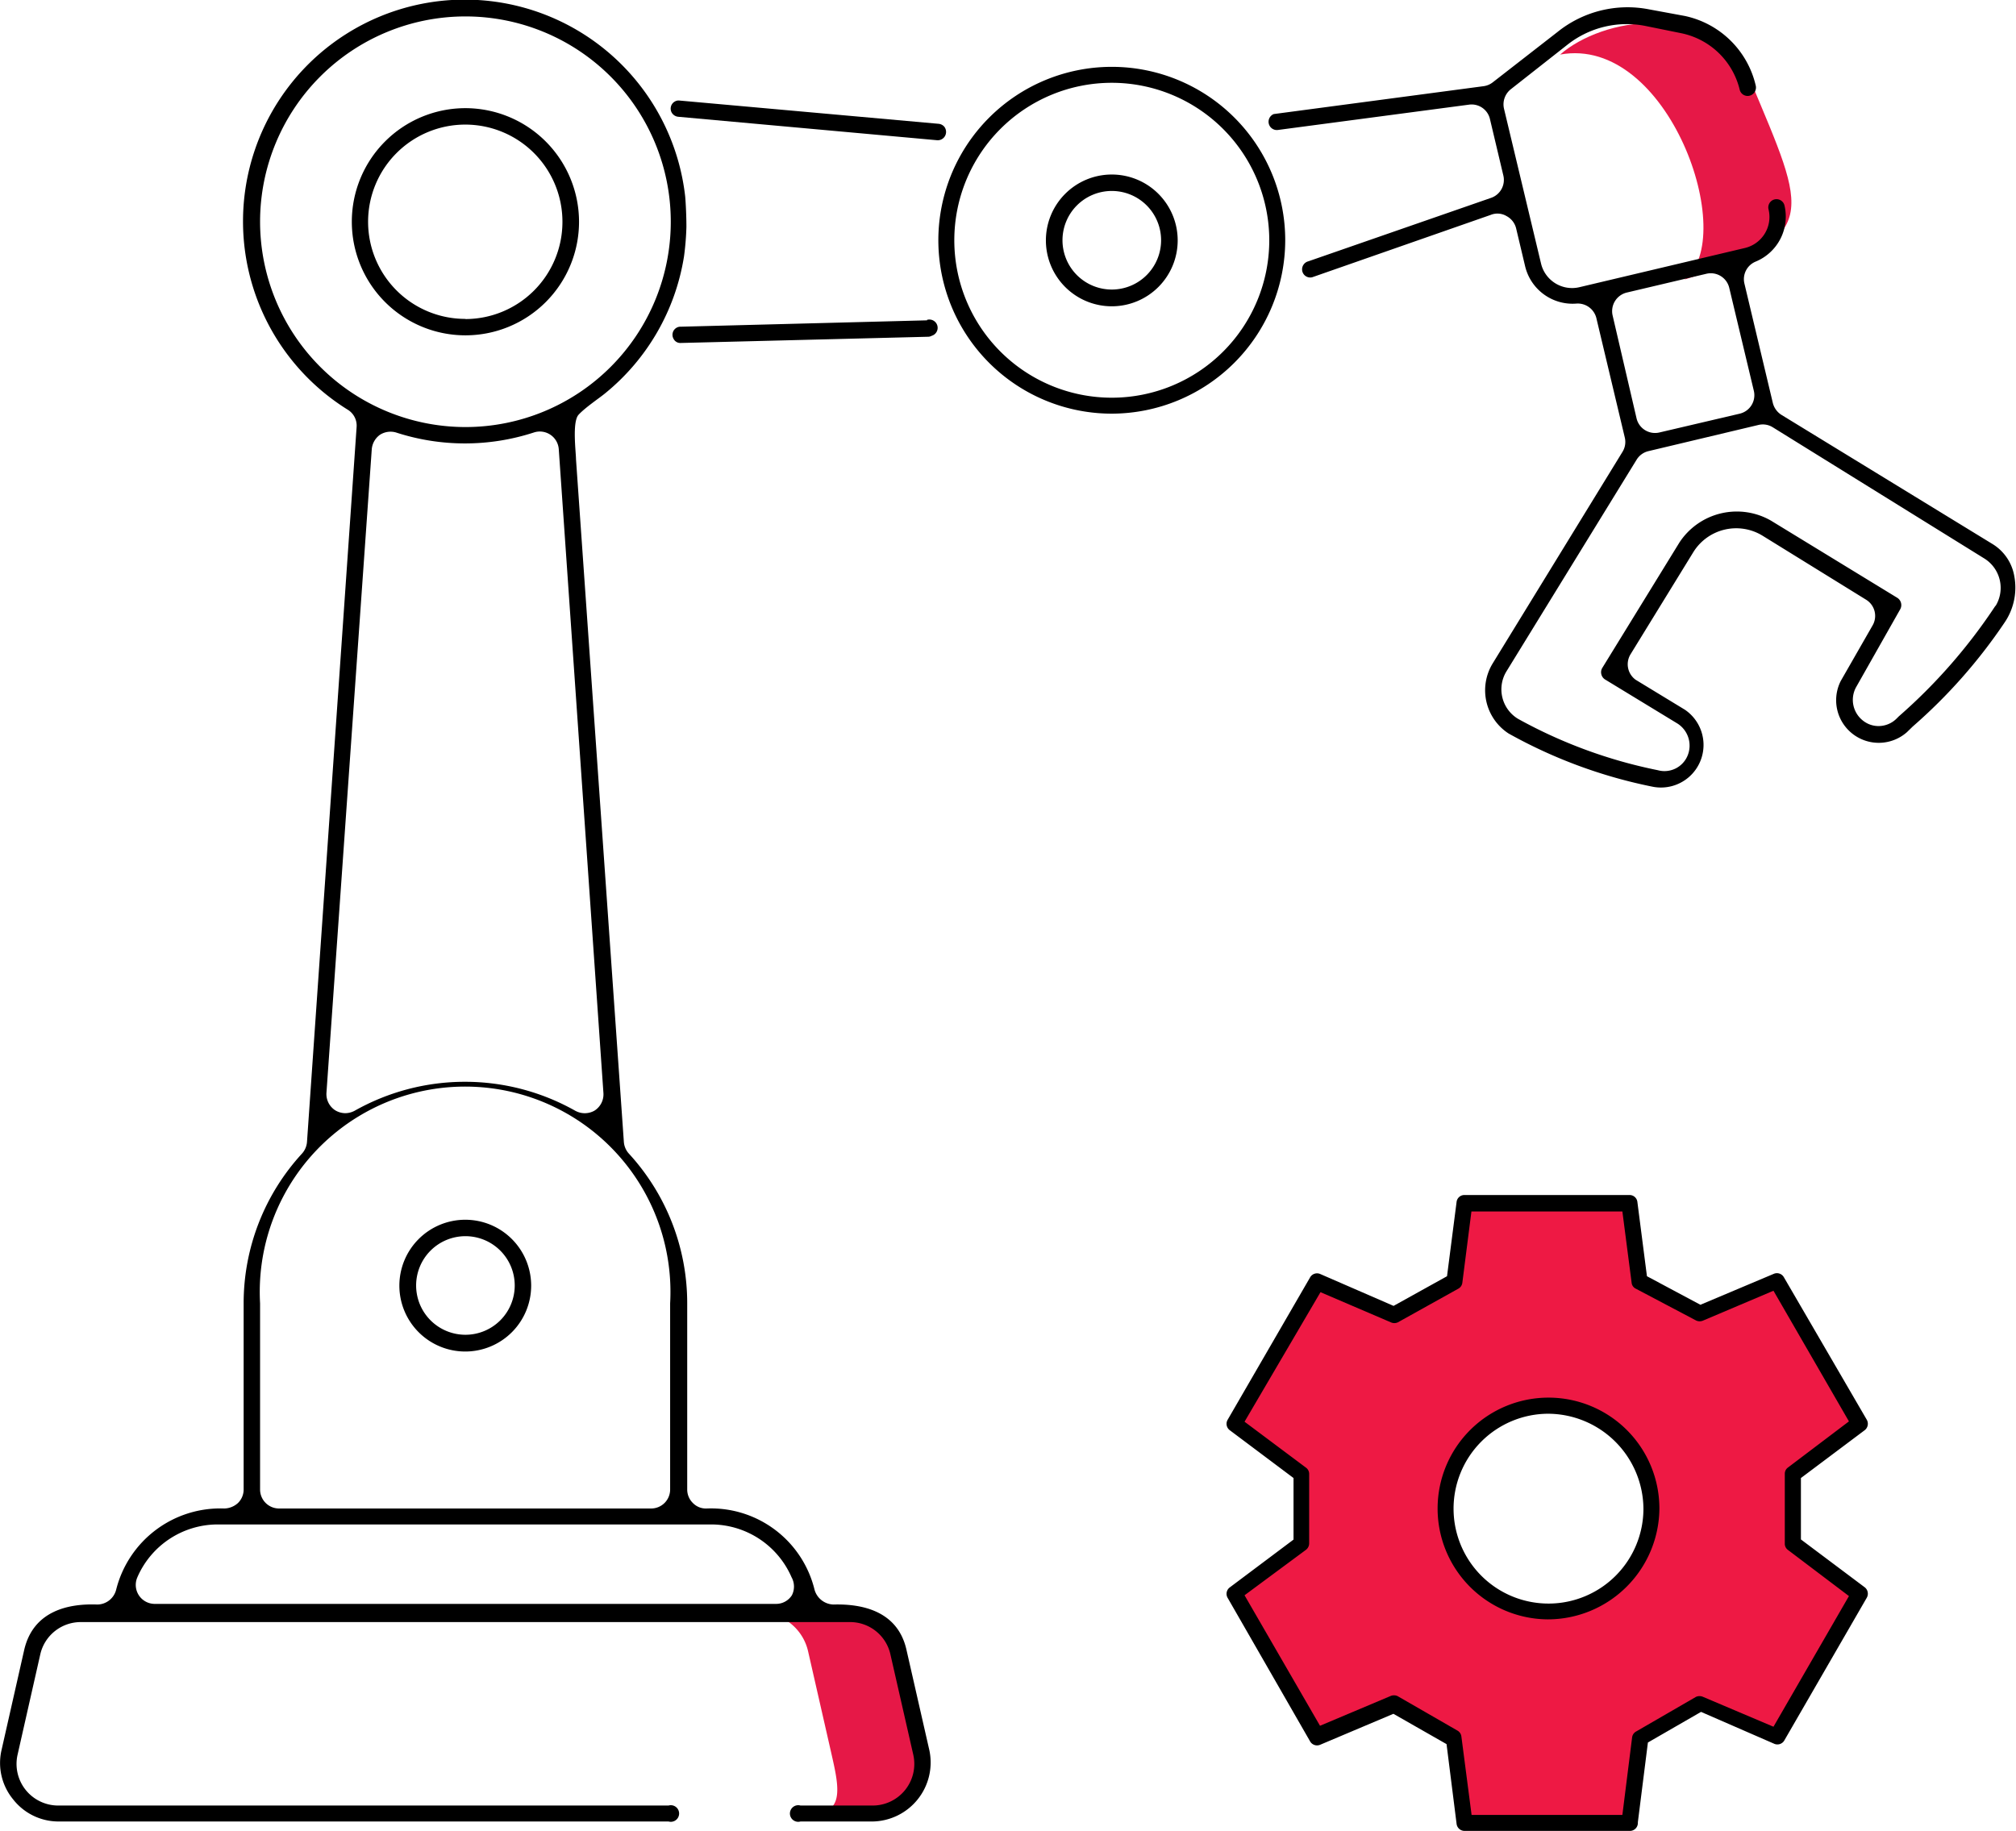 <svg xmlns="http://www.w3.org/2000/svg" viewBox="0 0 126.35 114.77"><g id="prom-color"><path fill="#ee1944" d="M112.36,92.39l4.18-3.16-5.17-9-4.83,2-3.79-2-.63-4.9H91.78l-.62,4.9-3.79,2.11-4.83-2.07-5.17,8.93,4.18,3.15v4.35L77.37,99.9l5.17,9,4.83-2L91.12,109l.66,5.3h10.34l.67-5.3,3.75-2.16,4.83,2,5.17-8.95-4.18-3.16ZM97,101a6.45,6.45,0,1,1,6.45-6.44A6.44,6.44,0,0,1,97,101Z"/><path fill="#e61847" d="M54.7,113.66H51c2,0,1.53-1.86,1.09-3.81l-1.44-6.32a3.11,3.11,0,0,0-3-2.44h5.61a3.12,3.12,0,0,1,3.05,2.44l1.43,6.32A3.12,3.12,0,0,1,54.7,113.66Z"/><path fill="#e61847" d="M109.73,5.11c3.47,8.3,4.49,9.73-4.16,12.41,3.44-2.59-1-15.34-7.79-14.1C100.39,1.13,107-.11,109.73,5.11Z"/></g><g id="prom-hand"><path d="M69.68,10.94a4.13,4.13,0,1,0,4.13,4.12A4.13,4.13,0,0,0,69.68,10.94Zm0,7.21a3.09,3.09,0,1,1,3.09-3.09A3.09,3.09,0,0,1,69.68,18.15Z"/><path d="M69.68,25.93A10.87,10.87,0,1,1,80.55,15.06,10.89,10.89,0,0,1,69.68,25.93Zm0-20.74a9.87,9.87,0,1,0,9.87,9.87A9.88,9.88,0,0,0,69.68,5.19Z"/><path d="M124.89,34.11,111.64,26a1.24,1.24,0,0,1-.53-.74l-1.78-7.48a1.19,1.19,0,0,1,.7-1.38,3.05,3.05,0,0,0,1.81-3.52.51.51,0,1,0-1,.24,2,2,0,0,1-1.5,2.43L99,18a2,2,0,0,1-2.42-1.49l-2.32-9.7a1.21,1.21,0,0,1,.42-1.21l3.56-2.8a6,6,0,0,1,4.9-1.17l2.22.45a4.75,4.75,0,0,1,3.67,3.53.51.51,0,0,0,.62.39.53.53,0,0,0,.39-.63A5.8,5.8,0,0,0,105.59,1L103.37.59A7,7,0,0,0,97.62,2L93.57,5.15A1.18,1.18,0,0,1,93,5.4L79.83,7.15h0a.52.52,0,0,0,.24,1h0l12-1.59a1.18,1.18,0,0,1,1.31.9L94.22,11a1.19,1.19,0,0,1-.76,1.4L82,16.38h0a.52.52,0,0,0-.38.62.51.51,0,0,0,.62.38h0l11.19-3.91a1.12,1.12,0,0,1,1,.08,1.19,1.19,0,0,1,.59.76l.57,2.4a3.06,3.06,0,0,0,3.21,2.32,1.2,1.2,0,0,1,1.25.91l1.78,7.48a1.18,1.18,0,0,1-.14.9L93.55,41.59a3.23,3.23,0,0,0,1,4.39,31,31,0,0,0,9.05,3.34,2.67,2.67,0,0,0,2-4.83l-3.09-1.88A1.2,1.2,0,0,1,102.2,41l3.94-6.41a3.16,3.16,0,0,1,4.34-1l6.47,4a1.19,1.19,0,0,1,.42,1.6l-2,3.49a2.67,2.67,0,0,0,4.14,3.22h0l.37-.36a33.29,33.29,0,0,0,5.75-6.51,3.89,3.89,0,0,0,.61-2.93A2.94,2.94,0,0,0,124.89,34.11ZM101.07,19.78a1.2,1.2,0,0,1,.88-1.44l5-1.18a1.19,1.19,0,0,1,1.43.89l1.54,6.45a1.19,1.19,0,0,1-.88,1.43L104,27.11a1.19,1.19,0,0,1-1.43-.88Zm24,18.18A34.26,34.26,0,0,1,119,44.91l-.15.15a1.59,1.59,0,0,1-.75.41,1.56,1.56,0,0,1-1.33-.29,1.65,1.65,0,0,1-.45-2.09l2.78-4.91a.54.54,0,0,0-.18-.7L111,32.64A4.3,4.3,0,0,0,105.26,34l-4.84,7.87a.52.52,0,0,0-.06.39.53.53,0,0,0,.23.33l4.55,2.77a1.64,1.64,0,0,1,.63,2,1.57,1.57,0,0,1-1.87.92,30.54,30.54,0,0,1-8.76-3.22,2.16,2.16,0,0,1-.71-3l8.14-13.24a1.19,1.19,0,0,1,.74-.54l6.89-1.64a1.18,1.18,0,0,1,.9.14L124.35,35A2.17,2.17,0,0,1,125.06,38Z"/><path d="M58.1,20.08h0l-15.46.4h0a.46.46,0,0,0-.23.06.51.51,0,0,0-.19.71.47.47,0,0,0,.41.25h0l15.5-.39h0a.48.48,0,0,0,.26-.06.51.51,0,0,0-.29-1Z"/><path d="M58.82,7.76,42.55,6.3h0a.46.46,0,0,0-.25.06.51.51,0,0,0-.2.7.53.53,0,0,0,.41.26h0L58.73,8.79a.52.52,0,0,0,.56-.46.53.53,0,0,0-.11-.39A.54.54,0,0,0,58.82,7.76Z"/></g><path d="M102.12,114.77H91.78a.5.5,0,0,1-.49-.44l-.63-5-3.33-1.9-4.59,1.94a.5.5,0,0,1-.63-.21l-5.17-9a.5.5,0,0,1,.13-.65l4-3V92.65l-4-3a.5.5,0,0,1-.13-.65l5.17-8.93a.5.5,0,0,1,.63-.21l4.6,2L90.69,80l.6-4.66a.49.49,0,0,1,.5-.43h10.33a.49.49,0,0,1,.5.43l.6,4.66,3.35,1.79,4.6-1.94a.5.5,0,0,1,.63.21L117,89a.51.51,0,0,1-.13.65l-4,3v3.85l4,3a.51.51,0,0,1,.13.65l-5.17,8.95a.5.5,0,0,1-.63.21l-4.59-2-3.33,1.92-.63,5A.5.5,0,0,1,102.12,114.77Zm-9.89-1h9.45l.61-4.86a.49.49,0,0,1,.25-.37l3.75-2.17a.54.54,0,0,1,.45,0l4.41,1.87,4.73-8.19-3.82-2.89a.48.48,0,0,1-.2-.4V92.39a.48.48,0,0,1,.2-.4l3.82-2.89-4.73-8.19-4.41,1.87a.54.54,0,0,1-.43,0l-3.79-2a.46.46,0,0,1-.26-.37l-.58-4.47H92.22l-.57,4.47a.49.49,0,0,1-.25.37l-3.79,2.11a.52.52,0,0,1-.44,0L82.76,81,78,89.12,81.85,92a.48.48,0,0,1,.2.4v4.35a.51.51,0,0,1-.2.4L78,100l4.73,8.18,4.41-1.86a.54.54,0,0,1,.45,0l3.75,2.16a.49.49,0,0,1,.25.37ZM97,101.51a6.95,6.95,0,1,1,7-6.94A7,7,0,0,1,97,101.51Zm0-12.89a5.95,5.95,0,1,0,6,5.95A6,6,0,0,0,97,88.62Z" id="prom-gear"/><g id="prom-body"><path d="M29.17,76.46a4.13,4.13,0,1,0,4.12,4.12A4.13,4.13,0,0,0,29.17,76.46Zm0,7.21a3.09,3.09,0,1,1,3.09-3.09A3.09,3.09,0,0,1,29.17,83.67Z"/><path d="M29.17,6.78a7.12,7.12,0,1,0,7.12,7.12A7.13,7.13,0,0,0,29.17,6.78Zm0,13.21a6.09,6.09,0,1,1,6.08-6.09A6.09,6.09,0,0,1,29.17,20Z"/><path d="M58.25,109.73l-1.44-6.32c-.55-2.43-2.78-2.88-4.57-2.83a1.27,1.27,0,0,1-1.19-.93,6.68,6.68,0,0,0-6.76-5.09,1.13,1.13,0,0,1-.86-.34,1.18,1.18,0,0,1-.36-.85V81.7a13.86,13.86,0,0,0-3.66-9.39,1.23,1.23,0,0,1-.31-.72l-3-42.8c0-.43-.25-2.34.16-2.79s1.35-1.08,1.66-1.34a13.86,13.86,0,0,0,4.95-8.59,17.39,17.39,0,0,0,.15-1.85c0-.87-.06-1.76-.08-1.93A13.9,13.9,0,1,0,21.79,25.68a1.17,1.17,0,0,1,.56,1.09L19.24,71.59a1.23,1.23,0,0,1-.31.72,13.86,13.86,0,0,0-3.66,9.39V93.37a1.18,1.18,0,0,1-.36.85,1.31,1.31,0,0,1-.86.34,6.73,6.73,0,0,0-6.77,5.09,1.23,1.23,0,0,1-1.19.93c-1.81-.07-4,.4-4.57,2.83L.09,109.73a3.59,3.59,0,0,0,.73,3.06,3.61,3.61,0,0,0,2.82,1.39H41.9a.52.52,0,1,0,0-1H3.64A2.61,2.61,0,0,1,1.1,110l1.43-6.32a2.6,2.6,0,0,1,2.54-2H53.26a2.59,2.59,0,0,1,2.54,2L57.24,110a2.61,2.61,0,0,1-2.54,3.18H50.17a.52.52,0,1,0,0,1H54.7a3.7,3.7,0,0,0,3.55-4.45ZM16.3,13.9A12.87,12.87,0,1,1,29.17,26.77,12.88,12.88,0,0,1,16.3,13.9Zm7,14.26a1.24,1.24,0,0,1,.52-.91,1.23,1.23,0,0,1,1-.14,13.94,13.94,0,0,0,8.64,0,1.19,1.19,0,0,1,1.56,1.05l2.8,40.37h0a1.21,1.21,0,0,1-.56,1.09,1.23,1.23,0,0,1-1.22,0,14.07,14.07,0,0,0-13.8,0,1.27,1.27,0,0,1-.59.16,1.24,1.24,0,0,1-.64-.18,1.21,1.21,0,0,1-.55-1.1Zm-7,53.54A12.87,12.87,0,1,1,42,81.7V93.37a1.19,1.19,0,0,1-1.19,1.19H17.49a1.19,1.19,0,0,1-1.19-1.19ZM49.63,100a1.17,1.17,0,0,1-1,.54H9.7a1.19,1.19,0,0,1-1.09-1.67,5.49,5.49,0,0,1,5-3.31h31a5.5,5.5,0,0,1,5,3.31A1.2,1.2,0,0,1,49.63,100Z"/></g></svg>